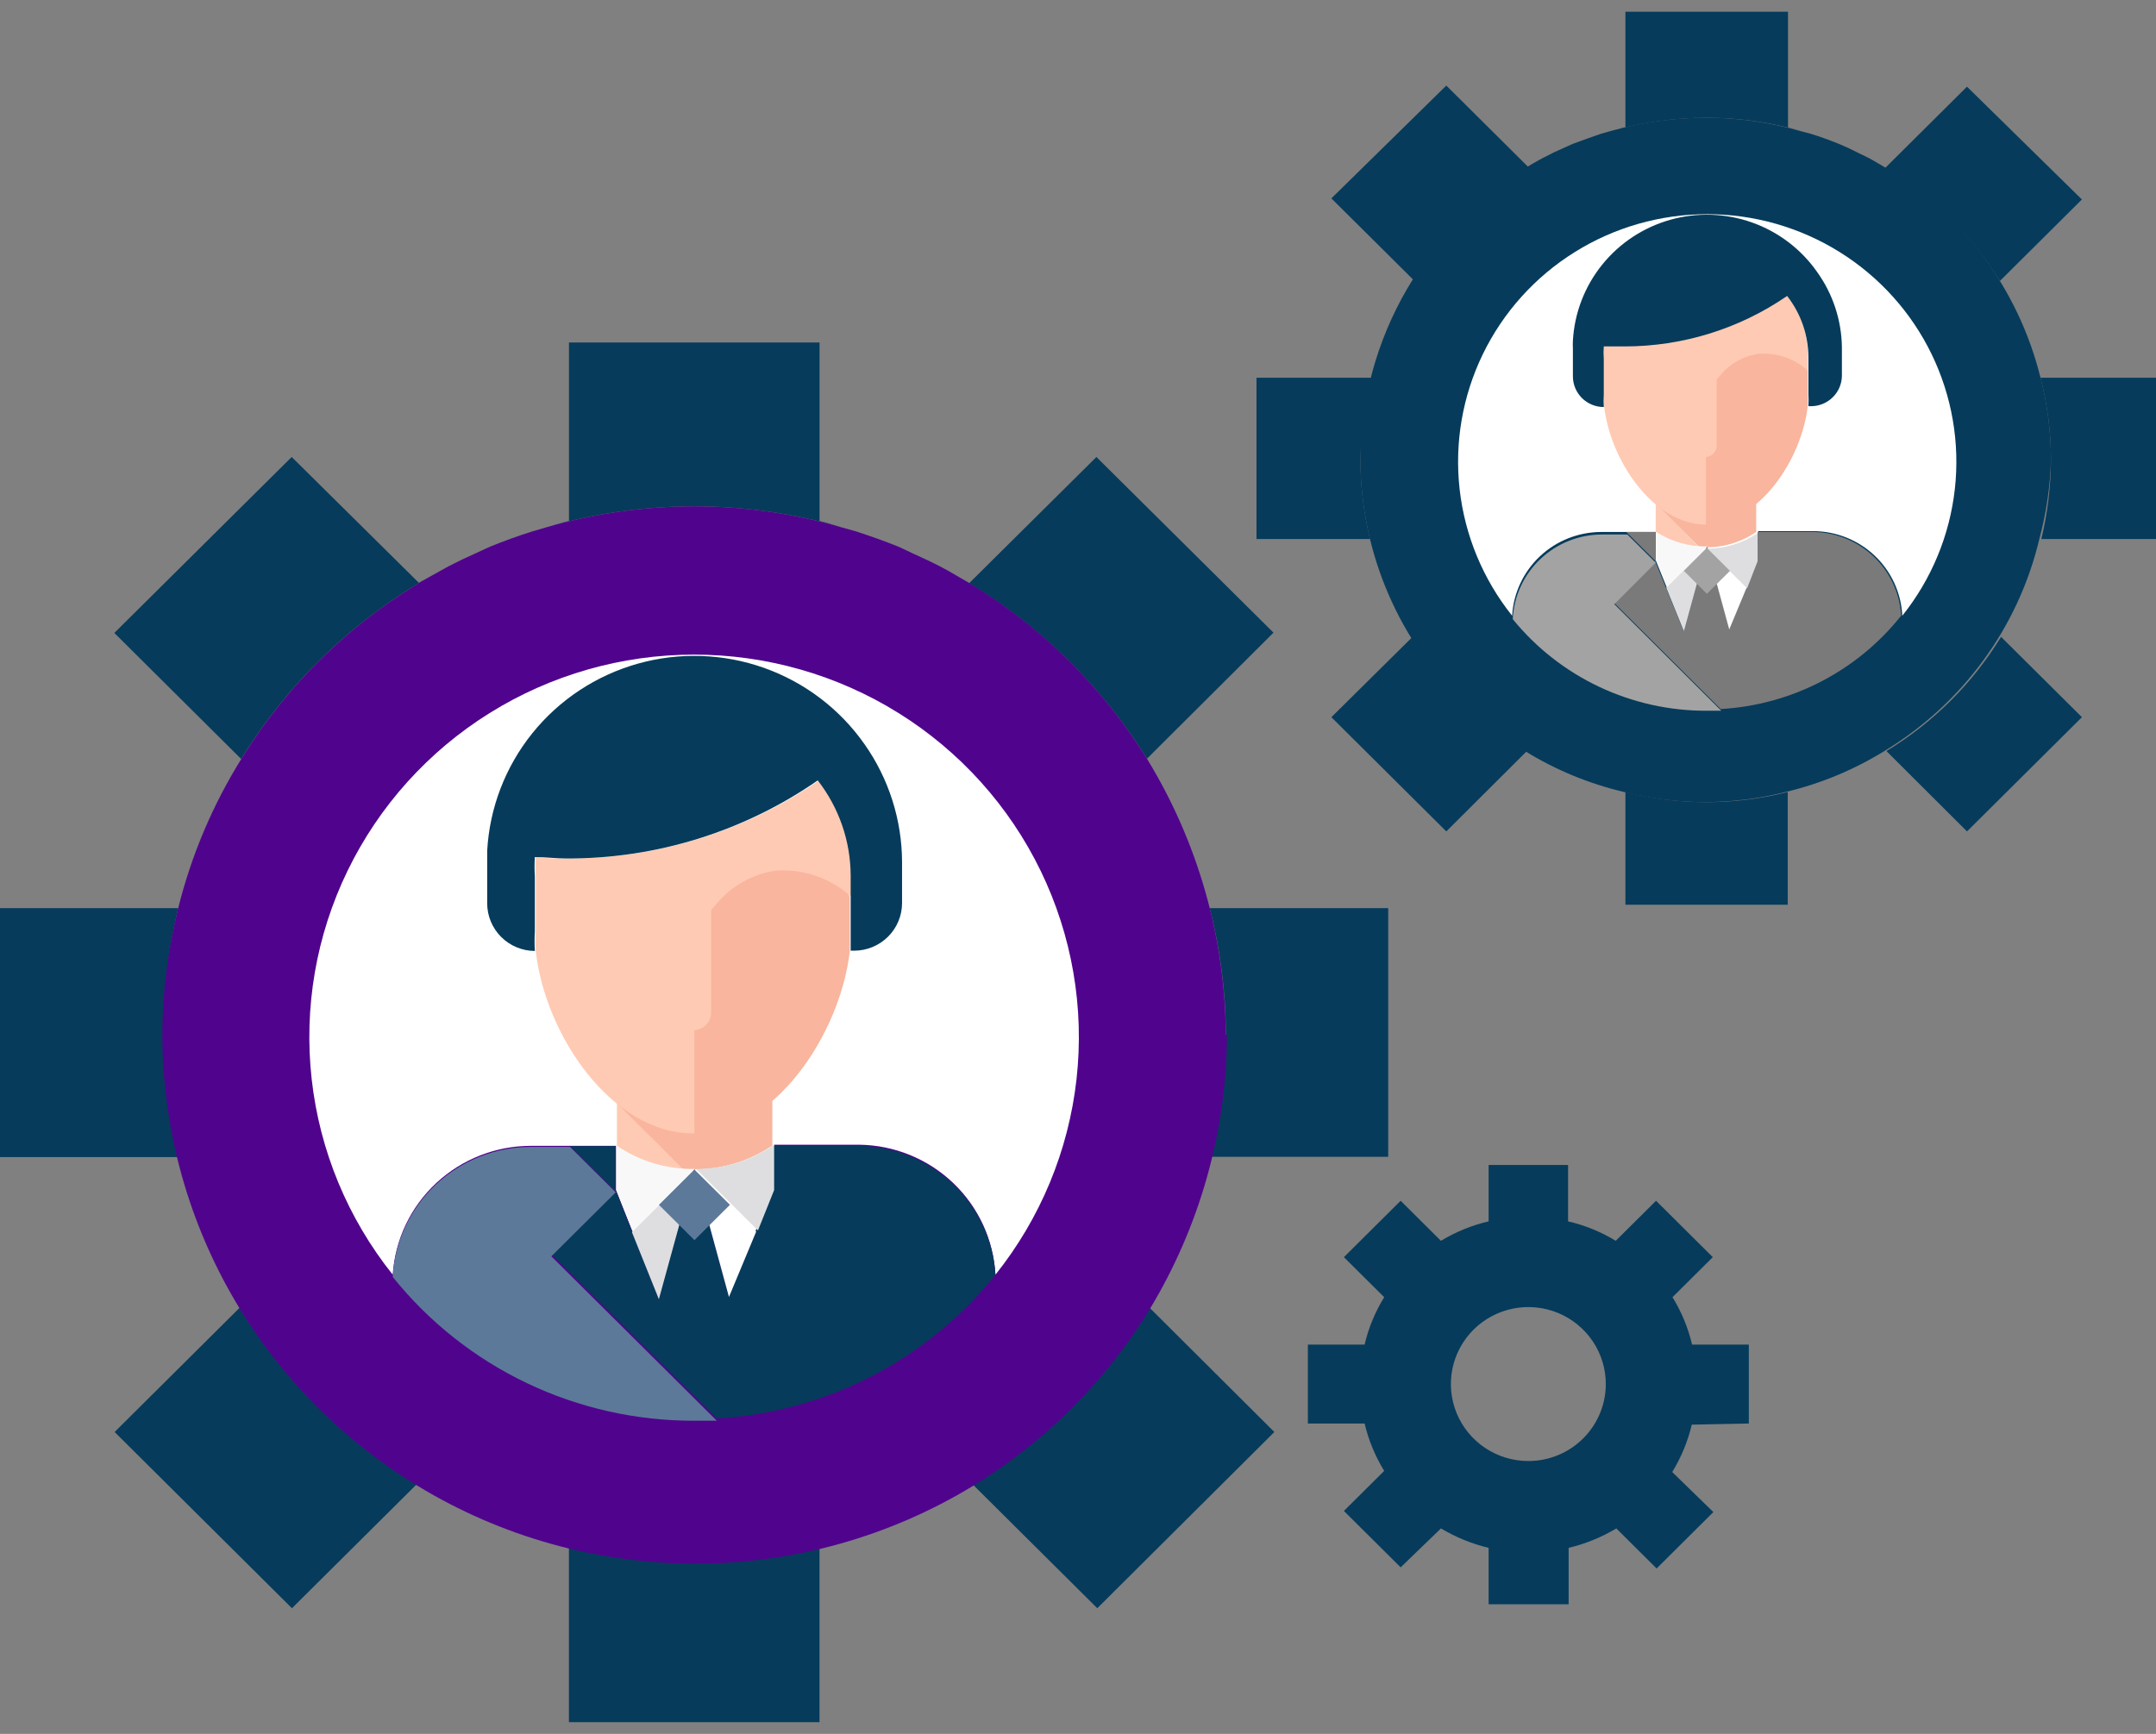 <svg width="92" height="74" viewBox="0 0 92 74" fill="none" xmlns="http://www.w3.org/2000/svg">
<rect x="0" y="0" width="92" height="74" fill="#808080" stroke="none"/>
<g clip-path="url(#clip0_5_1678)">
<path d="M48.942 32.381L54.342 27.001L46.786 19.504L41.362 24.883L40.926 24.643C44.203 26.521 46.957 29.18 48.942 32.381Z" fill="#063B5B"/>
<path d="M35.891 22.5C35.576 22.403 35.286 22.307 34.971 22.235V14.617H24.279V22.235C23.964 22.307 23.674 22.403 23.371 22.488C25.402 21.906 27.505 21.611 29.619 21.609C31.742 21.609 33.854 21.909 35.891 22.5Z" fill="#063B5B"/>
<path d="M24.277 66.039V73.5H34.969V66.039C31.46 66.921 27.786 66.921 24.277 66.039Z" fill="#063B5B"/>
<path d="M10.23 55.809L4.891 61.116L12.458 68.637L17.774 63.354C14.688 61.475 12.101 58.887 10.23 55.809Z" fill="#063B5B"/>
<path d="M18.307 24.631L17.871 24.871L12.447 19.504L4.879 27.013L10.291 32.393C12.268 29.179 15.024 26.511 18.307 24.631Z" fill="#063B5B"/>
<path d="M7.604 38.758H-0.012V49.384H7.604C7.19 47.673 6.979 45.921 6.975 44.161C6.968 42.342 7.179 40.528 7.604 38.758Z" fill="#063B5B"/>
<path d="M51.669 49.372H59.237V38.758H51.621C52.073 40.524 52.305 42.339 52.311 44.161C52.308 45.917 52.093 47.667 51.669 49.372Z" fill="#063B5B"/>
<path d="M41.508 63.354L46.823 68.637L54.379 61.116L49.051 55.809C47.177 58.885 44.591 61.472 41.508 63.354Z" fill="#063B5B"/>
<path d="M52.308 44.15C52.277 39.996 51.114 35.929 48.942 32.38C46.959 29.175 44.205 26.512 40.926 24.63C40.66 24.474 40.394 24.317 40.115 24.173C39.837 24.028 39.352 23.8 38.977 23.631L38.335 23.33C37.742 23.09 37.124 22.873 36.531 22.68L35.889 22.5C33.852 21.909 31.74 21.609 29.617 21.609C27.503 21.611 25.4 21.907 23.369 22.488L22.715 22.68C22.098 22.873 21.504 23.09 20.911 23.33L20.257 23.631C19.878 23.8 19.502 23.98 19.131 24.173L18.308 24.63C15.03 26.508 12.279 29.173 10.304 32.38C9.075 34.353 8.164 36.505 7.604 38.758C7.162 40.526 6.934 42.34 6.926 44.162C6.934 48.029 7.94 51.831 9.848 55.202C11.756 58.573 14.502 61.401 17.823 63.416C21.39 65.587 25.49 66.735 29.672 66.735C33.853 66.735 37.953 65.587 41.52 63.416C44.603 61.534 47.189 58.947 49.063 55.871C51.192 52.347 52.329 48.32 52.357 44.21L52.308 44.15Z" fill="#50048D"/>
<path d="M22.656 48.903H26.288V50.792L28.129 55.401L29.642 49.89L31.132 55.305L33.033 50.792V48.855H36.665C38.162 48.874 39.594 49.458 40.674 50.488C41.753 51.518 42.398 52.918 42.477 54.403C44.397 51.999 45.596 49.107 45.937 46.057C46.278 43.007 45.746 39.923 44.404 37.16C43.061 34.396 40.961 32.065 38.346 30.434C35.731 28.803 32.706 27.938 29.618 27.938C26.531 27.938 23.506 28.803 20.89 30.434C18.275 32.065 16.176 34.396 14.833 37.16C13.49 39.923 12.959 43.007 13.3 46.057C13.64 49.107 14.839 51.999 16.759 54.403C16.855 52.913 17.517 51.515 18.613 50.493C19.708 49.472 21.154 48.903 22.656 48.903Z" fill="white"/>
<path d="M36.592 48.902H32.96V50.792L31.095 55.305L29.606 49.889L28.092 55.401L26.276 50.792L23.527 53.523L30.587 60.539C32.892 60.408 35.143 59.793 37.193 58.735C39.242 57.677 41.043 56.201 42.477 54.402C42.385 52.913 41.724 51.515 40.631 50.493C39.538 49.472 38.093 48.903 36.592 48.902Z" fill="#063B5B"/>
<path d="M24.324 48.914L26.262 50.84V48.914H24.324Z" fill="#063B5B"/>
<path d="M29.617 60.635C29.944 60.635 30.259 60.635 30.586 60.635L23.526 53.618L26.275 50.887L24.326 48.949H22.655C21.145 48.95 19.692 49.525 18.596 50.557C17.499 51.589 16.841 52.999 16.758 54.497C18.298 56.417 20.254 57.966 22.481 59.029C24.707 60.091 27.147 60.64 29.617 60.635Z" fill="#5D7999"/>
<path d="M32.269 52.561L29.629 49.938L31.106 55.353L32.269 52.561Z" fill="white"/>
<path d="M26.965 52.585L28.115 55.449L29.629 49.938L26.965 52.585Z" fill="#DEDEE0"/>
<path d="M28.189 48.9L26.324 47.047V48.9C27.166 49.481 28.148 49.83 29.17 49.911L28.189 48.9Z" fill="#FFCAB3"/>
<path d="M26.273 45.832V47.036L28.138 48.889L29.143 49.9H29.628H29.942C31.021 49.843 32.064 49.494 32.957 48.889V45.82L26.273 45.832Z" fill="#F9B59D"/>
<path d="M32.777 36.641C31.346 36.832 30.045 37.565 29.145 38.687L29.605 48.374C33.044 48.374 35.853 44.138 36.264 40.588C36.264 40.299 36.264 40.022 36.264 39.745V38.289C35.974 37.363 33.758 36.641 32.777 36.641Z" fill="#F9B59D"/>
<path d="M34.934 33.316C31.791 35.485 28.055 36.645 24.23 36.638C23.77 36.638 23.309 36.638 22.861 36.578C22.843 36.85 22.843 37.124 22.861 37.396V39.743C22.844 40.023 22.844 40.305 22.861 40.585C23.261 44.195 26.119 48.371 29.57 48.371H29.63V43.967C29.828 43.954 30.014 43.866 30.147 43.72C30.28 43.574 30.351 43.382 30.345 43.184V38.84L30.599 38.551C31.237 37.788 32.14 37.29 33.129 37.155C33.714 37.118 34.299 37.199 34.851 37.394C35.402 37.588 35.908 37.892 36.338 38.287V37.396C36.337 35.919 35.843 34.484 34.934 33.316Z" fill="#FFCAB3"/>
<path d="M36.893 31.765C35.84 30.261 34.341 29.121 32.604 28.505C30.868 27.888 28.981 27.826 27.208 28.327C25.434 28.828 23.862 29.867 22.711 31.299C21.561 32.731 20.889 34.484 20.789 36.314C20.789 36.471 20.789 36.639 20.789 36.796V38.553C20.789 39.09 21.003 39.605 21.384 39.986C21.765 40.368 22.283 40.583 22.823 40.586C22.806 40.306 22.806 40.025 22.823 39.744V37.397C22.805 37.125 22.805 36.852 22.823 36.579C23.271 36.579 23.731 36.639 24.192 36.639C28.019 36.648 31.757 35.484 34.895 33.306C35.804 34.474 36.298 35.908 36.3 37.385V39.732C36.3 40.009 36.3 40.286 36.3 40.574H36.457C36.998 40.571 37.515 40.355 37.897 39.974C38.278 39.593 38.492 39.078 38.492 38.541V36.784C38.485 34.988 37.928 33.237 36.893 31.765Z" fill="#063B5B"/>
<path d="M26.301 48.902V50.792L26.991 52.537L29.655 49.889C28.462 49.909 27.291 49.564 26.301 48.902Z" fill="#F8F8F9"/>
<path d="M33.033 50.793V48.855C32.055 49.53 30.893 49.891 29.703 49.89L32.343 52.514L33.033 50.793Z" fill="#DEDEE0"/>
<path d="M29.632 49.915L28.117 51.422L29.634 52.927L31.148 51.42L29.632 49.915Z" fill="#5D7999"/>
<path d="M85.339 11.991L88.838 8.513L83.934 3.699L80.435 7.177L80.144 7.021C82.264 8.224 84.049 9.932 85.339 11.991Z" fill="#063B5B"/>
<path d="M76.89 5.603L76.297 5.434V0.5H69.359V5.434L68.766 5.59C70.085 5.218 71.45 5.028 72.822 5.025C74.199 5.025 75.569 5.219 76.89 5.603Z" fill="#063B5B"/>
<path d="M69.359 33.801V38.614H76.285V33.801C74.013 34.379 71.632 34.379 69.359 33.801Z" fill="#063B5B"/>
<path d="M60.276 27.18L56.812 30.609L61.716 35.483L65.155 32.054C63.16 30.839 61.487 29.168 60.276 27.18Z" fill="#063B5B"/>
<path d="M65.506 6.974L65.216 7.13L61.716 3.652L56.812 8.466L60.312 11.944C61.602 9.885 63.387 8.177 65.506 6.974Z" fill="#063B5B"/>
<path d="M58.582 16.121H53.617V23.005H58.461C58.193 21.897 58.055 20.762 58.049 19.623C58.083 18.439 58.262 17.263 58.582 16.121Z" fill="#063B5B"/>
<path d="M87.107 23.005H92.011V16.121H87.07C87.367 17.265 87.518 18.442 87.518 19.623C87.512 20.762 87.374 21.897 87.107 23.005Z" fill="#063B5B"/>
<path d="M80.496 32.054L83.935 35.483L88.839 30.609L85.388 27.18C84.172 29.169 82.494 30.84 80.496 32.054Z" fill="#063B5B"/>
<path d="M87.519 19.621C87.518 18.44 87.368 17.263 87.071 16.119C86.599 14.208 85.742 12.412 84.552 10.84C83.361 9.268 81.862 7.952 80.145 6.973C79.975 6.877 79.806 6.768 79.624 6.684C79.442 6.6 79.128 6.443 78.885 6.323L78.474 6.143C78.086 5.986 77.699 5.842 77.263 5.709L76.851 5.601C75.533 5.219 74.168 5.025 72.795 5.023C71.423 5.027 70.058 5.217 68.739 5.589L68.315 5.709C67.919 5.846 67.516 5.99 67.104 6.143L66.68 6.335C66.432 6.439 66.19 6.556 65.954 6.684C65.772 6.768 65.59 6.877 65.421 6.973C63.191 8.262 61.339 10.107 60.045 12.325C58.752 14.543 58.063 17.058 58.047 19.621C58.053 20.76 58.191 21.895 58.459 23.003C59.37 26.77 61.747 30.025 65.07 32.052C66.371 32.855 67.794 33.445 69.284 33.797C71.556 34.375 73.938 34.375 76.21 33.797C77.695 33.442 79.113 32.853 80.411 32.052C82.061 31.054 83.495 29.74 84.63 28.186C85.765 26.633 86.578 24.871 87.022 23.003C87.318 21.898 87.485 20.764 87.519 19.621Z" fill="#063B5B"/>
<path d="M68.315 22.704H70.652V23.908L71.863 26.892L72.844 23.282L73.813 26.784L75.023 23.872V22.668H77.373C78.351 22.67 79.292 23.046 79.999 23.718C80.707 24.39 81.128 25.307 81.174 26.279C82.418 24.723 83.195 22.85 83.416 20.875C83.637 18.9 83.293 16.903 82.424 15.113C81.555 13.323 80.195 11.814 78.502 10.758C76.808 9.701 74.849 9.141 72.85 9.141C70.85 9.141 68.892 9.701 67.198 10.758C65.505 11.814 64.145 13.323 63.276 15.113C62.407 16.903 62.063 18.9 62.284 20.875C62.505 22.85 63.282 24.723 64.525 26.279C64.581 25.316 65.004 24.41 65.708 23.745C66.412 23.081 67.345 22.709 68.315 22.704Z" fill="white"/>
<path d="M77.347 22.703H74.998V23.907L73.787 26.819L72.819 23.317L71.838 26.927L70.627 23.943L68.859 25.712L73.424 30.261C74.918 30.176 76.377 29.777 77.705 29.09C79.032 28.403 80.198 27.445 81.125 26.277C81.07 25.316 80.649 24.412 79.947 23.748C79.246 23.084 78.316 22.711 77.347 22.703Z" fill="#7A7A7A"/>
<path d="M69.394 22.703L70.654 23.955V22.703H69.394Z" fill="#7A7A7A"/>
<path d="M72.833 30.334H73.451L68.886 25.785L70.653 24.016L69.443 22.812H68.365C67.384 22.811 66.441 23.186 65.73 23.858C65.02 24.531 64.597 25.449 64.551 26.423C65.548 27.65 66.811 28.638 68.244 29.315C69.678 29.992 71.246 30.34 72.833 30.334Z" fill="#A3A3A3"/>
<path d="M74.539 25.06L72.832 23.363L73.789 26.865L74.539 25.06Z" fill="white"/>
<path d="M71.102 25.084L71.852 26.938L72.833 23.363L71.102 25.084Z" fill="#DEDEE0"/>
<path d="M71.863 22.703L70.652 21.5V22.703C71.2 23.073 71.834 23.296 72.493 23.353L71.863 22.703Z" fill="#FFCAB3"/>
<path d="M70.652 20.707V21.501L71.863 22.705L72.517 23.355H72.989C73.688 23.324 74.363 23.099 74.939 22.705V20.707H70.652Z" fill="#F9B59D"/>
<path d="M74.864 14.762C73.944 14.889 73.107 15.363 72.527 16.085L72.83 22.355C75.058 22.355 76.886 19.611 77.141 17.313C77.153 17.133 77.153 16.952 77.141 16.771V15.821C76.947 15.231 75.506 14.762 74.864 14.762Z" fill="#F9B59D"/>
<path d="M76.272 12.605C74.233 14.007 71.813 14.758 69.334 14.76H68.45C68.438 14.932 68.438 15.105 68.45 15.277V16.805C68.438 16.986 68.438 17.167 68.45 17.347C68.717 19.658 70.557 22.389 72.797 22.389V19.501C72.925 19.492 73.044 19.434 73.129 19.34C73.215 19.246 73.261 19.123 73.257 18.996V16.18L73.427 15.999C73.838 15.504 74.422 15.181 75.062 15.097C75.44 15.072 75.819 15.123 76.177 15.247C76.535 15.371 76.864 15.565 77.144 15.819V15.241C77.154 14.291 76.847 13.364 76.272 12.605Z" fill="#FFCAB3"/>
<path d="M77.531 11.596C76.849 10.625 75.878 9.89 74.755 9.493C73.633 9.096 72.413 9.057 71.267 9.382C70.121 9.706 69.106 10.378 68.362 11.303C67.618 12.229 67.183 13.362 67.118 14.544C67.112 14.648 67.112 14.753 67.118 14.857V16.06C67.118 16.408 67.257 16.742 67.504 16.988C67.752 17.234 68.088 17.372 68.438 17.372C68.426 17.192 68.426 17.011 68.438 16.831V15.302C68.426 15.13 68.426 14.957 68.438 14.785H69.322C71.801 14.785 74.222 14.034 76.26 12.631C76.848 13.385 77.167 14.312 77.168 15.266V16.794C77.18 16.975 77.18 17.156 77.168 17.336H77.277C77.627 17.336 77.963 17.198 78.21 16.952C78.458 16.706 78.597 16.372 78.597 16.024V14.821C78.582 13.663 78.21 12.537 77.531 11.596Z" fill="#063B5B"/>
<path d="M70.676 22.703V23.907L71.136 25.038L72.855 23.317C72.083 23.338 71.322 23.124 70.676 22.703Z" fill="#F8F8F9"/>
<path d="M74.999 23.953V22.75C74.366 23.185 73.614 23.416 72.844 23.412L74.551 25.109L74.999 23.953Z" fill="#DEDEE0"/>
<path d="M72.836 23.385L71.852 24.363L72.836 25.342L73.821 24.364L72.836 23.385Z" fill="#A3A3A3"/>
<path d="M74.625 60.754V57.385H72.203C72.036 56.67 71.754 55.988 71.368 55.363L73.087 53.654L70.666 51.247L68.946 52.956C68.317 52.572 67.631 52.292 66.912 52.126V49.719H63.522V52.126C62.804 52.294 62.117 52.574 61.487 52.956L59.768 51.247L57.346 53.654L59.066 55.363C58.68 55.988 58.398 56.67 58.23 57.385H55.809V60.754H58.23C58.4 61.468 58.682 62.15 59.066 62.776L57.346 64.485L59.768 66.892L61.487 65.231C62.12 65.608 62.806 65.888 63.522 66.061V68.468H66.936V66.061C67.653 65.889 68.339 65.609 68.971 65.231L70.69 66.94L73.112 64.533L71.356 62.824C71.74 62.198 72.022 61.516 72.191 60.802L74.625 60.754ZM65.217 62.355C64.563 62.355 63.924 62.162 63.38 61.801C62.837 61.44 62.413 60.927 62.163 60.327C61.913 59.726 61.847 59.066 61.975 58.428C62.102 57.791 62.417 57.206 62.879 56.746C63.342 56.287 63.931 55.974 64.572 55.847C65.213 55.72 65.878 55.785 66.482 56.034C67.086 56.283 67.602 56.704 67.965 57.244C68.329 57.784 68.522 58.42 68.522 59.069C68.522 59.941 68.174 60.776 67.554 61.392C66.934 62.009 66.094 62.355 65.217 62.355Z" fill="#063B5B"/>
</g>
<defs>
<clipPath id="clip0_5_1678">
<rect width="92" height="73" fill="white" transform="translate(0 0.5)"/>
</clipPath>
</defs>
</svg>
